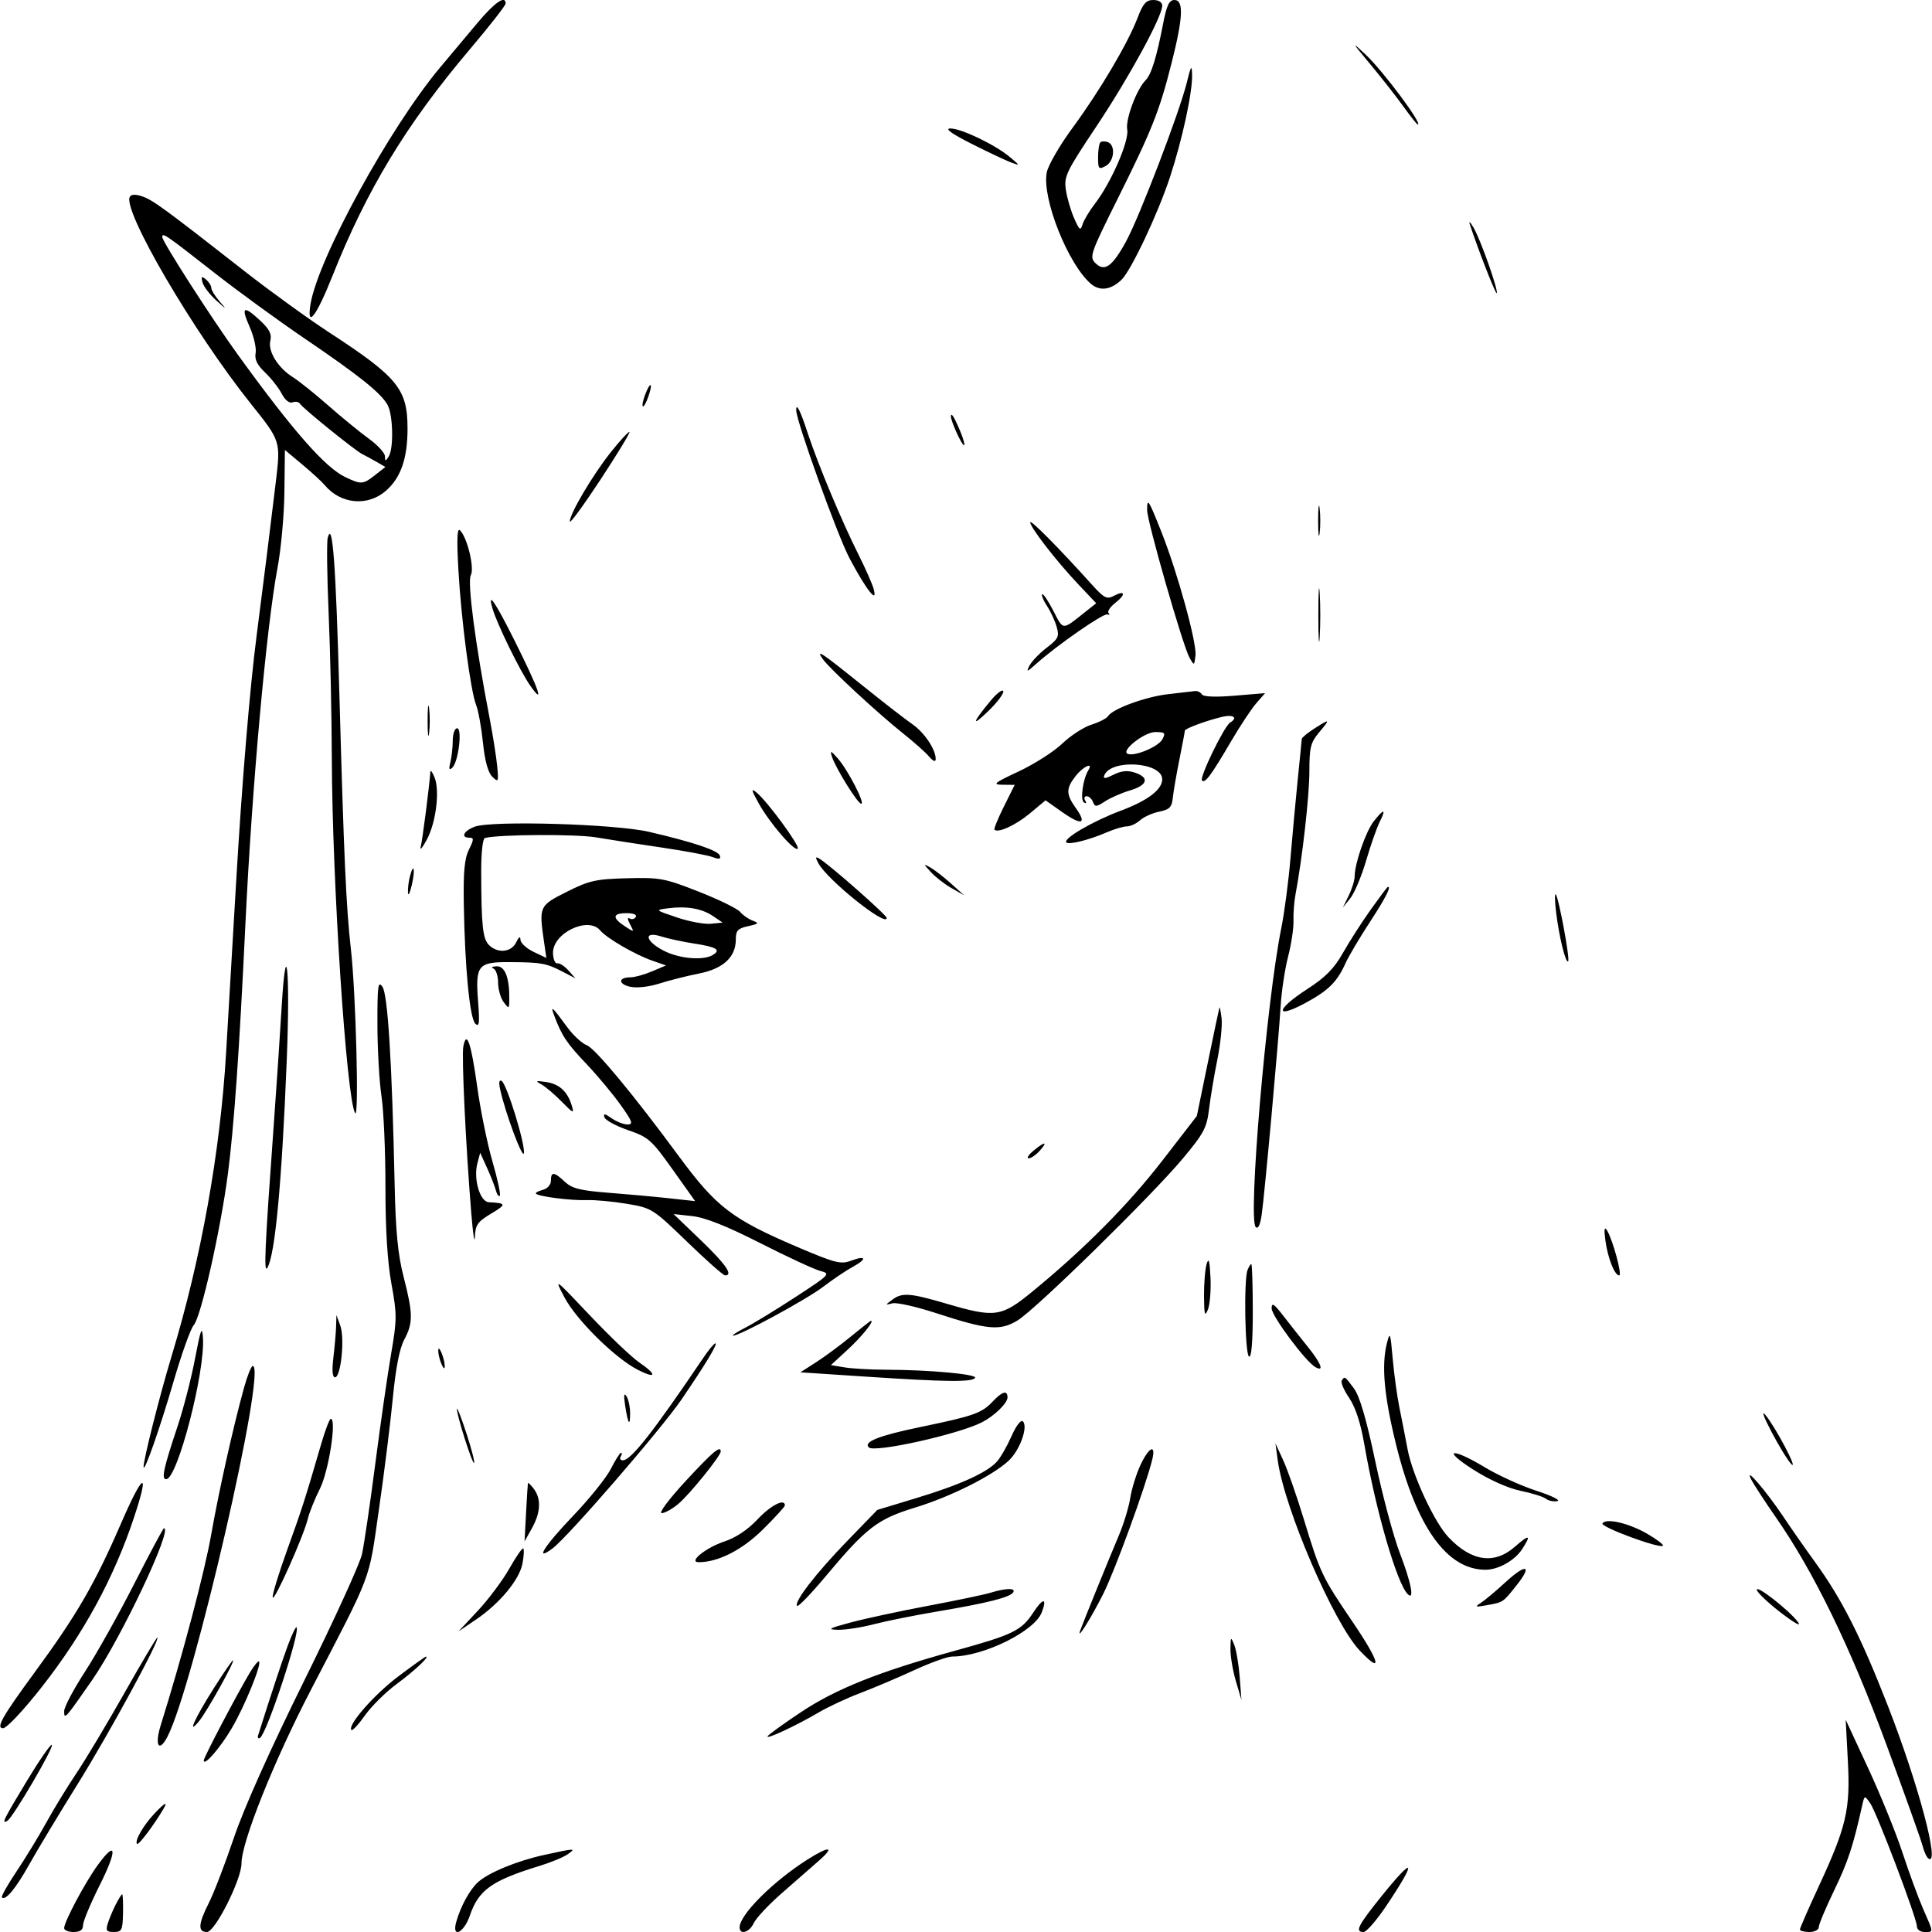 <svg id="svg" version="1.1" width="512" height="512" xmlns="http://www.w3.org/2000/svg"><path d="M126.500 6.107 C 123.750 9.389,119.343 14.645,116.707 17.787 C 103.284 33.787,84.244 68.557,82.281 80.656 C 81.214 87.233,83.828 83.880,88.054 73.250 C 97.193 50.266,107.649 32.996,124.420 13.182 C 129.689 6.958,134.000 1.445,134.000 0.932 C 134.000 -1.384,131.099 0.617,126.500 6.107 M301.461 4.750 C 298.892 11.492,291.441 24.089,284.218 33.905 C 280.816 38.528,277.743 43.852,277.390 45.736 C 276.099 52.618,283.095 70.158,289.172 75.273 C 291.500 77.232,294.429 76.821,297.210 74.145 C 299.751 71.701,306.840 56.695,310.034 47.000 C 313.315 37.041,316.035 24.462,315.917 19.792 C 315.847 17.032,315.615 17.389,314.483 22.000 C 312.593 29.696,301.996 57.400,298.449 63.919 C 294.784 70.652,292.706 72.135,290.301 69.730 C 288.653 68.082,288.950 67.221,296.160 52.747 C 305.304 34.392,307.256 29.475,310.504 16.622 C 313.543 4.593,313.743 0.000,311.228 0.000 C 309.850 0.000,309.186 1.391,308.244 6.250 C 306.495 15.266,305.109 19.748,303.603 21.254 C 301.208 23.649,298.215 31.674,298.724 34.336 C 299.292 37.307,294.459 48.421,290.198 53.945 C 288.714 55.868,287.222 58.355,286.883 59.471 C 286.348 61.232,286.055 61.018,284.661 57.848 C 283.778 55.839,282.792 52.464,282.470 50.348 C 281.927 46.778,282.512 45.559,290.556 33.500 C 299.198 20.545,308.000 4.408,308.000 1.520 C 308.000 0.589,307.084 0.000,305.636 0.000 C 303.736 0.000,302.916 0.933,301.461 4.750 M363.116 17.000 C 366.096 20.575,370.065 25.637,371.936 28.250 C 373.808 30.863,375.514 33.000,375.729 33.000 C 377.110 33.000,366.582 18.871,361.943 14.500 C 358.038 10.820,358.132 11.021,363.116 17.000 M257.500 38.119 C 261.900 40.335,266.625 42.567,268.000 43.077 C 270.385 43.962,270.366 43.893,267.587 41.585 C 263.610 38.281,254.634 33.990,251.813 34.044 C 250.285 34.073,252.214 35.456,257.500 38.119 M291.598 37.736 C 291.269 38.064,291.000 39.849,291.000 41.702 C 291.000 44.760,291.184 44.972,293.000 44.000 C 295.299 42.770,295.704 38.484,293.598 37.676 C 292.827 37.380,291.927 37.407,291.598 37.736 M34.416 52.137 C 32.311 55.542,51.234 87.924,66.477 107.000 C 74.433 116.956,74.393 116.832,73.073 127.890 C 71.771 138.796,69.518 156.835,68.047 168.132 C 66.215 182.202,64.126 207.284,62.563 234.000 C 61.710 248.575,60.520 268.825,59.919 279.000 C 58.363 305.321,53.288 333.603,45.527 359.204 C 42.345 369.698,37.938 387.131,38.047 388.789 C 38.161 390.532,42.432 378.348,45.981 366.154 C 48.117 358.813,50.535 352.063,51.354 351.154 C 53.258 349.039,58.469 325.922,60.404 311.000 C 62.029 298.475,63.435 278.415,65.029 245.000 C 66.764 208.644,70.603 166.059,73.552 150.444 C 74.482 145.525,75.300 136.494,75.371 130.375 L 75.500 119.250 80.102 123.094 C 82.633 125.209,85.300 127.657,86.029 128.535 C 90.255 133.627,97.454 134.297,102.293 130.048 C 106.228 126.592,108.000 121.487,108.000 113.602 C 108.000 103.120,105.448 99.980,87.311 88.147 C 81.708 84.491,71.660 77.225,64.983 72.000 C 43.744 55.379,40.560 53.048,37.772 52.073 C 35.978 51.446,34.829 51.468,34.416 52.137 M389.533 59.500 C 391.796 66.355,396.342 77.992,396.640 77.693 C 397.185 77.148,392.439 63.677,390.547 60.400 C 389.626 58.805,389.170 58.400,389.533 59.500 M56.806 72.283 C 63.025 77.155,73.825 85.020,80.806 89.761 C 95.214 99.545,100.948 104.138,102.709 107.305 C 104.171 109.936,104.362 118.893,103.000 121.000 C 102.150 122.315,102.029 122.305,102.015 120.920 C 102.007 120.050,100.088 117.955,97.750 116.262 C 95.412 114.570,90.575 110.614,87.000 107.471 C 83.425 104.328,79.207 100.950,77.626 99.964 C 73.670 97.496,70.942 93.081,71.644 90.283 C 72.072 88.576,71.409 87.251,69.002 85.002 C 64.528 80.823,63.779 81.246,66.152 86.610 C 67.273 89.146,67.989 92.275,67.743 93.564 C 67.425 95.226,68.152 96.722,70.237 98.704 C 71.855 100.242,73.844 102.774,74.657 104.331 C 75.557 106.054,76.683 106.952,77.536 106.625 C 78.306 106.329,79.188 106.495,79.496 106.994 C 80.242 108.201,94.090 119.399,96.000 120.340 C 96.825 120.746,98.542 121.680,99.816 122.414 L 102.133 123.751 99.431 125.875 C 96.199 128.418,95.749 128.449,91.481 126.424 C 86.186 123.911,77.587 114.111,63.054 94.027 C 56.104 84.423,43.000 64.024,43.000 62.809 C 43.000 61.548,43.835 62.122,56.806 72.283 M53.669 74.842 C 53.950 75.918,55.601 78.082,57.337 79.649 C 60.056 82.106,60.182 82.145,58.246 79.936 C 57.011 78.525,56.000 76.893,56.000 76.308 C 56.000 75.723,55.360 74.714,54.579 74.065 C 53.418 73.102,53.251 73.244,53.669 74.842 M170.947 104.639 C 170.395 106.090,170.130 107.463,170.356 107.690 C 170.583 107.917,171.247 106.729,171.832 105.051 C 173.133 101.321,172.348 100.955,170.947 104.639 M211.000 108.701 C 211.000 111.558,221.962 141.990,225.156 148.000 C 229.613 156.387,232.735 160.323,231.501 156.000 C 231.109 154.625,229.318 150.575,227.522 147.000 C 223.091 138.181,216.727 122.954,214.044 114.750 C 212.082 108.749,211.000 106.599,211.000 108.701 M252.000 110.365 C 252.000 111.635,254.887 118.000,255.462 118.000 C 255.773 118.000,255.331 116.336,254.481 114.301 C 252.913 110.547,252.000 109.099,252.000 110.365 M161.897 119.802 C 157.087 125.839,151.000 136.127,151.000 138.219 C 151.000 138.907,154.643 133.931,159.095 127.163 C 163.547 120.395,167.021 114.687,166.814 114.480 C 166.607 114.273,164.394 116.668,161.897 119.802 M349.320 138.000 C 349.320 141.575,349.502 143.037,349.723 141.250 C 349.945 139.463,349.945 136.537,349.723 134.750 C 349.502 132.963,349.320 134.425,349.320 138.000 M304.000 135.167 C 304.000 138.192,313.488 171.232,315.242 174.314 C 316.469 176.469,316.491 176.461,316.815 173.692 C 317.202 170.393,312.054 151.727,307.800 141.000 C 304.362 132.329,304.000 131.774,304.000 135.167 M273.018 138.409 C 272.992 139.713,279.882 148.620,285.607 154.683 L 290.500 159.866 287.588 162.183 C 281.400 167.106,281.856 167.123,279.150 161.873 C 277.774 159.203,276.442 157.225,276.189 157.478 C 275.936 157.731,276.513 159.134,277.471 160.596 C 278.429 162.058,279.583 164.548,280.037 166.129 C 280.767 168.676,280.464 169.307,277.383 171.657 C 275.470 173.116,273.417 175.253,272.823 176.405 C 271.891 178.210,272.140 178.142,274.620 175.914 C 279.993 171.088,292.340 162.498,293.423 162.833 C 294.015 163.017,294.178 162.844,293.784 162.451 C 293.390 162.057,294.201 160.843,295.587 159.753 C 298.476 157.480,298.171 156.303,295.116 157.938 C 293.332 158.893,292.560 158.482,289.280 154.835 C 280.736 145.336,273.034 137.556,273.018 138.409 M121.478 151.000 C 122.226 164.328,124.698 183.131,126.198 186.899 C 126.767 188.330,127.575 192.803,127.993 196.840 C 128.493 201.674,129.338 204.747,130.468 205.840 C 132.083 207.402,132.159 207.234,131.757 203.000 C 131.521 200.525,130.591 194.675,129.689 190.000 C 125.981 170.770,123.803 154.175,124.763 152.459 C 125.804 150.600,123.836 142.409,121.899 140.532 C 121.145 139.802,121.022 142.868,121.478 151.000 M86.852 142.509 C 86.556 143.614,86.664 152.614,87.092 162.509 C 87.521 172.404,87.900 189.698,87.936 200.939 C 88.039 233.681,91.809 291.110,94.111 295.000 C 95.183 296.812,94.310 263.046,92.987 251.500 C 91.744 240.659,91.127 226.990,89.942 184.000 C 88.985 149.269,88.128 137.755,86.852 142.509 M349.378 163.000 C 349.378 169.325,349.541 171.912,349.739 168.750 C 349.937 165.588,349.937 160.412,349.739 157.250 C 349.541 154.088,349.378 156.675,349.378 163.000 M130.514 161.250 C 131.687 165.323,137.789 177.797,140.509 181.685 C 144.442 187.308,142.854 182.739,136.359 169.750 C 131.214 159.462,129.121 156.418,130.514 161.250 M218.077 174.697 C 219.826 177.191,232.714 189.109,239.500 194.507 C 242.250 196.695,245.273 199.388,246.217 200.492 C 247.282 201.738,247.946 202.006,247.967 201.200 C 248.031 198.684,244.994 194.133,241.765 191.906 C 239.969 190.668,234.225 186.213,229.000 182.008 C 217.624 172.851,216.038 171.790,218.077 174.697 M262.437 185.800 C 257.573 191.675,257.366 192.859,261.989 188.364 C 264.329 186.089,266.076 183.749,265.871 183.164 C 265.667 182.578,264.121 183.764,262.437 185.800 M309.500 183.970 C 303.495 184.667,294.825 187.856,293.615 189.814 C 293.261 190.386,291.291 191.389,289.236 192.043 C 287.181 192.696,283.700 194.958,281.500 197.068 C 279.300 199.179,274.125 202.486,270.000 204.417 C 263.407 207.504,262.887 207.933,265.702 207.964 L 268.904 208.000 266.039 213.750 C 264.464 216.912,263.339 219.667,263.541 219.870 C 264.496 220.835,269.202 218.673,272.935 215.554 L 277.076 212.095 281.523 215.229 C 286.661 218.851,288.139 218.408,285.109 214.153 C 282.471 210.448,282.465 208.950,285.073 205.635 C 287.074 203.091,289.833 201.843,288.427 204.118 C 286.976 206.466,286.217 212.016,287.259 212.660 C 287.872 213.039,288.012 212.829,287.595 212.155 C 287.203 211.520,287.373 211.000,287.972 211.000 C 288.572 211.000,289.328 211.691,289.652 212.536 C 290.174 213.895,290.541 213.875,292.850 212.363 C 294.284 211.423,297.268 210.119,299.479 209.466 C 304.137 208.091,304.690 206.063,300.762 204.754 C 298.810 204.103,297.181 204.262,295.087 205.307 C 292.933 206.381,292.278 206.438,292.630 205.521 C 294.345 201.052,308.000 201.932,308.000 206.512 C 308.000 209.258,304.160 212.169,297.000 214.851 C 289.579 217.630,281.613 222.279,282.593 223.260 C 283.270 223.936,288.619 222.603,293.218 220.611 C 295.263 219.725,297.702 219.000,298.639 219.000 C 299.576 219.000,301.147 218.272,302.130 217.382 C 303.114 216.492,305.399 215.464,307.209 215.097 C 309.938 214.543,310.551 213.923,310.802 211.464 C 310.967 209.834,311.755 205.256,312.552 201.292 C 313.348 197.328,314.000 193.884,314.000 193.640 C 314.000 193.085,319.432 191.060,323.750 190.005 C 326.838 189.250,328.173 190.157,325.975 191.515 C 324.394 192.492,317.785 206.121,318.537 206.852 C 319.360 207.653,320.933 205.524,326.352 196.282 C 328.680 192.312,331.635 187.855,332.920 186.377 L 335.255 183.691 327.198 184.363 C 322.081 184.790,318.910 184.664,318.511 184.018 C 318.165 183.458,317.346 183.062,316.691 183.137 C 316.036 183.212,312.800 183.587,309.500 183.970 M113.320 191.000 C 113.320 194.575,113.502 196.037,113.723 194.250 C 113.945 192.463,113.945 189.537,113.723 187.750 C 113.502 185.963,113.320 187.425,113.320 191.000 M348.250 193.115 C 346.462 194.260,344.988 195.490,344.974 195.848 C 344.960 196.207,344.487 201.000,343.924 206.500 C 343.361 212.000,342.487 221.450,341.983 227.500 C 341.478 233.550,340.383 241.875,339.548 246.000 C 335.624 265.402,330.687 323.087,332.772 325.172 C 333.410 325.810,333.967 324.646,334.372 321.825 C 335.151 316.407,338.826 275.908,339.393 266.500 C 339.624 262.650,340.510 256.800,341.361 253.500 C 342.212 250.200,342.854 245.925,342.787 244.000 C 342.720 242.075,342.963 238.925,343.327 237.000 C 345.131 227.453,347.000 210.867,347.000 204.403 C 347.000 198.063,347.325 196.768,349.589 194.077 C 352.640 190.450,352.532 190.373,348.250 193.115 M119.986 196.250 C 119.979 198.037,119.693 200.625,119.350 202.000 C 118.896 203.824,119.032 204.219,119.854 203.460 C 121.480 201.958,122.578 193.000,121.136 193.000 C 120.511 193.000,119.994 194.463,119.986 196.250 M308.043 195.920 C 307.003 197.863,300.886 200.462,298.906 199.802 C 296.809 199.103,303.199 194.000,306.172 194.000 C 308.720 194.000,308.946 194.232,308.043 195.920 M220.465 200.500 C 221.418 203.516,227.308 213.000,228.228 213.000 C 229.336 213.000,224.710 204.050,222.021 200.990 C 220.169 198.882,219.930 198.807,220.465 200.500 M114.056 204.500 C 113.769 208.535,111.954 222.638,111.499 224.366 C 111.189 225.540,111.889 224.759,113.053 222.632 C 115.535 218.095,116.612 209.560,115.152 206.000 C 114.588 204.625,114.095 203.950,114.056 204.500 M201.063 212.890 C 203.948 218.089,210.543 225.751,211.408 224.909 C 212.085 224.251,203.351 212.348,200.468 210.000 C 198.978 208.787,199.092 209.339,201.063 212.890 M364.070 217.638 C 361.960 220.321,359.000 228.840,359.000 232.231 C 359.000 233.259,358.298 235.539,357.440 237.300 L 355.880 240.500 357.859 238.031 C 358.948 236.674,360.834 232.174,362.051 228.031 C 363.267 223.889,364.890 219.262,365.657 217.750 C 367.418 214.276,366.752 214.229,364.070 217.638 M125.750 219.101 C 122.839 220.229,122.029 222.000,124.423 222.000 C 125.624 222.000,125.602 222.491,124.281 225.139 C 123.086 227.533,122.763 231.036,122.917 239.889 C 123.210 256.685,124.499 269.912,125.978 271.301 C 127.009 272.269,127.146 271.123,126.694 265.350 C 125.946 255.817,126.662 254.925,135.010 254.970 C 143.383 255.015,144.785 255.264,149.000 257.455 L 152.500 259.274 150.631 257.176 C 149.603 256.023,148.276 255.174,147.682 255.290 C 147.089 255.405,146.580 254.171,146.551 252.546 C 146.460 247.271,155.889 242.752,159.048 246.558 C 160.754 248.614,168.260 252.976,172.844 254.577 L 176.500 255.853 172.782 257.426 C 170.737 258.292,168.176 259.000,167.091 259.000 C 163.832 259.000,163.762 260.789,166.993 261.498 C 168.762 261.887,171.961 261.535,174.752 260.644 C 177.363 259.811,182.078 258.620,185.230 257.998 C 191.676 256.725,195.000 253.645,195.000 248.945 C 195.000 246.615,195.532 246.042,198.250 245.445 C 201.093 244.820,201.245 244.636,199.465 243.977 C 198.346 243.563,196.845 242.518,196.130 241.656 C 195.414 240.794,190.480 238.381,185.164 236.294 C 176.128 232.746,174.895 232.516,166.185 232.745 C 157.869 232.963,156.153 233.350,150.185 236.350 C 142.866 240.028,142.805 240.164,144.185 249.684 L 144.792 253.868 141.396 252.249 C 139.528 251.358,137.970 249.925,137.932 249.065 C 137.887 248.015,137.508 248.240,136.780 249.750 C 135.504 252.394,131.878 252.735,129.571 250.429 C 127.924 248.781,127.558 245.306,127.522 230.921 C 127.509 226.026,127.929 222.229,128.500 222.079 C 132.123 221.123,152.631 221.009,158.000 221.915 C 161.575 222.518,169.450 223.739,175.500 224.628 C 181.550 225.517,187.551 226.643,188.836 227.130 C 190.559 227.784,191.068 227.686,190.774 226.758 C 190.342 225.392,183.790 223.189,172.000 220.445 C 162.991 218.348,130.155 217.394,125.750 219.101 M216.864 228.746 C 219.242 233.190,235.006 245.821,234.997 243.276 C 234.995 242.512,219.784 229.116,217.150 227.557 C 216.075 226.921,216.016 227.162,216.864 228.746 M246.690 231.114 C 247.895 232.426,250.370 234.345,252.190 235.378 L 255.500 237.255 252.000 234.119 C 250.075 232.394,247.600 230.475,246.500 229.855 C 244.672 228.826,244.689 228.934,246.690 231.114 M108.641 232.210 C 108.303 233.470,108.066 235.400,108.114 236.500 C 108.162 237.600,108.613 236.745,109.116 234.599 C 110.091 230.444,109.674 228.351,108.641 232.210 M363.254 241.062 C 360.919 244.336,357.615 249.485,355.911 252.503 C 353.551 256.685,351.289 258.978,346.407 262.135 C 338.181 267.455,337.702 270.204,345.750 265.902 C 351.992 262.566,354.347 260.252,356.566 255.279 C 357.356 253.507,360.252 248.612,363.001 244.401 C 367.270 237.861,368.813 234.825,367.750 235.054 C 367.613 235.084,365.589 237.787,363.254 241.062 M412.413 242.000 C 413.213 248.431,414.939 255.395,415.575 254.759 C 416.116 254.217,413.051 237.701,412.279 237.000 C 411.977 236.725,412.037 238.975,412.413 242.000 M188.948 242.765 L 191.500 244.500 188.375 244.804 C 186.656 244.971,182.618 244.220,179.402 243.134 C 173.574 241.167,173.566 241.158,177.027 240.706 C 181.963 240.062,185.997 240.758,188.948 242.765 M168.490 243.016 C 168.144 243.575,167.398 243.746,166.831 243.396 C 166.228 243.023,166.287 243.668,166.973 244.950 C 168.130 247.112,168.111 247.119,165.573 245.456 C 162.153 243.215,162.324 242.000,166.059 242.000 C 167.876 242.000,168.863 242.412,168.490 243.016 M183.843 250.031 C 189.865 250.957,191.109 251.687,188.971 253.039 C 186.475 254.618,180.116 254.100,175.960 251.980 C 170.939 249.418,170.420 246.636,175.250 248.174 C 177.037 248.744,180.904 249.579,183.843 250.031 M74.588 267.690 C 74.209 274.185,73.277 288.050,72.519 298.500 C 70.182 330.693,69.874 337.600,70.842 336.000 C 72.904 332.595,74.683 313.580,75.988 281.014 C 76.951 256.989,75.835 246.372,74.588 267.690 M130.750 256.662 C 131.438 256.940,132.000 258.618,132.000 260.392 C 132.000 262.166,132.661 264.491,133.468 265.559 C 134.880 267.425,134.938 267.399,134.968 264.875 C 135.038 259.144,133.842 255.997,131.625 256.079 C 130.456 256.122,130.063 256.385,130.750 256.662 M100.020 271.527 C 100.031 278.112,100.516 286.650,101.098 290.500 C 101.680 294.350,102.152 305.150,102.146 314.500 C 102.139 325.820,102.671 334.421,103.737 340.243 C 105.217 348.329,105.211 349.720,103.655 358.743 C 102.730 364.109,100.843 377.224,99.460 387.886 C 98.078 398.548,96.489 409.348,95.927 411.886 C 95.366 414.424,88.454 429.550,80.565 445.500 C 71.578 463.672,64.645 479.167,61.995 487.000 C 59.670 493.875,56.695 501.623,55.384 504.217 C 52.522 509.880,52.374 512.000,54.842 512.000 C 56.993 512.000,64.000 498.086,64.000 493.816 C 64.000 488.181,72.541 466.808,82.309 448.000 C 98.894 416.063,97.618 419.444,100.424 400.000 C 101.813 390.375,103.468 377.104,104.102 370.509 C 104.867 362.551,105.884 357.343,107.127 355.024 C 109.500 350.596,109.477 348.180,106.970 338.410 C 105.444 332.466,104.852 326.399,104.586 314.000 C 103.892 281.657,102.781 263.591,101.359 261.527 C 100.180 259.816,100.003 261.140,100.020 271.527 M146.938 269.317 C 148.913 274.549,150.211 276.483,155.450 282.000 C 158.322 285.025,162.360 289.863,164.421 292.750 C 167.596 297.196,167.885 298.000,166.308 298.000 C 165.283 298.000,163.385 297.257,162.089 296.350 C 160.274 295.078,159.838 295.021,160.188 296.100 C 160.438 296.870,163.256 298.400,166.449 299.500 C 171.860 301.364,172.663 302.073,178.233 309.904 L 184.211 318.309 177.355 317.559 C 173.585 317.147,166.344 316.487,161.265 316.093 C 153.756 315.511,151.594 314.968,149.700 313.188 C 146.846 310.507,146.000 310.437,146.000 312.883 C 146.000 313.984,145.084 315.006,143.794 315.344 C 142.580 315.661,141.793 316.114,142.044 316.350 C 142.858 317.117,151.395 318.192,155.469 318.040 C 157.652 317.959,162.457 318.402,166.147 319.025 C 172.741 320.137,173.016 320.310,182.081 329.078 C 187.154 333.985,191.686 338.000,192.152 338.000 C 194.395 338.000,192.368 335.054,185.750 328.697 L 178.500 321.732 183.508 322.290 C 186.932 322.672,192.624 324.937,201.508 329.454 C 208.654 333.087,215.796 336.398,217.380 336.812 C 220.179 337.544,219.998 337.735,210.880 343.686 C 205.721 347.053,199.700 350.731,197.500 351.860 C 195.300 352.988,193.852 353.931,194.282 353.956 C 195.917 354.048,213.705 344.406,218.125 341.031 C 220.668 339.089,224.217 336.698,226.010 335.719 C 229.914 333.586,229.552 332.591,225.434 334.135 C 222.847 335.106,221.199 334.681,211.500 330.545 C 193.943 323.057,189.850 319.924,179.810 306.287 C 167.912 290.125,157.729 277.848,155.529 277.011 C 154.246 276.523,151.940 274.409,150.403 272.312 C 146.243 266.633,145.770 266.225,146.938 269.317 M323.156 267.000 C 323.066 267.275,321.682 273.857,320.081 281.626 L 317.171 295.753 307.992 307.626 C 298.980 319.285,287.314 331.034,273.555 342.309 C 265.362 349.023,263.693 349.260,250.949 345.521 C 241.104 342.632,239.075 342.483,236.441 344.450 C 234.534 345.875,234.535 345.892,236.525 345.392 C 237.639 345.113,242.814 346.276,248.025 347.976 C 261.773 352.462,265.033 352.755,269.678 349.918 C 274.541 346.948,305.217 316.888,313.477 307.000 C 319.011 300.374,319.818 298.859,320.399 294.000 C 320.761 290.975,321.751 285.057,322.599 280.848 C 323.447 276.640,323.957 271.690,323.731 269.848 C 323.505 268.007,323.246 266.725,323.156 267.000 M122.786 277.338 C 122.300 279.879,123.435 303.668,124.892 321.500 C 125.341 327.000,125.775 329.838,125.855 327.807 C 125.981 324.591,126.550 323.784,130.250 321.566 C 134.279 319.151,134.206 318.845,129.542 318.602 C 127.174 318.479,125.406 312.407,126.523 308.231 L 127.254 305.500 129.073 309.500 C 130.073 311.700,131.123 314.380,131.406 315.456 C 131.689 316.532,132.159 317.174,132.451 316.882 C 132.743 316.590,131.867 312.505,130.504 307.805 C 129.141 303.104,127.316 294.137,126.447 287.879 C 124.844 276.322,123.642 272.862,122.786 277.338 M132.536 288.666 C 133.877 294.840,138.510 307.306,138.835 305.618 C 139.267 303.372,134.329 287.322,132.943 286.465 C 132.288 286.060,132.141 286.852,132.536 288.666 M143.492 287.388 C 144.588 288.000,147.011 290.059,148.878 291.965 C 151.971 295.124,152.205 295.212,151.517 292.965 C 150.373 289.225,148.216 287.258,144.690 286.743 C 141.934 286.340,141.771 286.428,143.492 287.388 M273.861 304.967 C 272.562 306.048,271.993 306.948,272.595 306.967 C 273.197 306.985,274.505 306.100,275.500 305.000 C 277.816 302.441,276.915 302.423,273.861 304.967 M425.443 328.717 C 426.075 333.390,427.894 338.000,429.107 338.000 C 429.977 338.000,427.350 328.368,425.834 326.000 C 425.176 324.972,425.053 325.828,425.443 328.717 M319.764 335.000 C 319.359 336.375,319.050 340.200,319.077 343.500 C 319.118 348.447,319.299 349.070,320.106 347.048 C 320.644 345.700,320.953 341.875,320.792 338.548 C 320.575 334.043,320.312 333.138,319.764 335.000 M330.607 336.582 C 329.589 339.235,329.925 358.836,331.000 359.500 C 331.646 359.899,332.000 355.677,332.000 347.559 C 332.000 340.652,331.823 335.000,331.607 335.000 C 331.391 335.000,330.941 335.712,330.607 336.582 M149.588 343.819 C 152.741 349.798,163.025 359.952,169.033 363.017 C 173.980 365.541,174.200 364.327,169.390 361.050 C 167.412 359.703,161.516 354.078,156.288 348.550 C 146.853 338.574,146.804 338.539,149.588 343.819 M337.000 346.723 C 337.000 348.759,345.968 360.812,348.590 362.300 C 351.035 363.687,350.137 361.325,346.509 356.828 C 344.589 354.447,341.664 350.745,340.009 348.600 C 337.608 345.488,337.000 345.108,337.000 346.723 M89.070 351.500 C 89.022 353.150,88.699 356.863,88.352 359.750 C 87.938 363.198,88.088 365.000,88.789 365.000 C 90.344 365.000,91.401 354.654,90.185 351.320 L 89.158 348.500 89.070 351.500 M225.500 354.182 C 222.750 356.443,218.614 359.504,216.308 360.985 L 212.117 363.678 229.808 364.845 C 250.790 366.229,257.696 366.301,258.410 365.146 C 259.004 364.184,246.341 363.021,235.000 362.995 C 230.875 362.986,225.856 362.706,223.848 362.374 L 220.195 361.770 224.684 357.635 C 228.427 354.187,231.869 349.900,230.785 350.036 C 230.628 350.055,228.250 351.921,225.500 354.182 M51.697 360.000 C 50.705 365.225,48.616 373.325,47.054 378.000 C 43.316 389.194,42.711 392.000,44.037 392.000 C 47.017 392.000,54.415 363.528,53.781 354.500 C 53.550 351.213,53.179 352.194,51.697 360.000 M367.538 356.000 C 366.064 361.858,366.791 369.904,369.956 382.758 C 375.352 404.672,383.433 416.000,393.672 416.000 C 397.054 416.000,401.395 413.572,403.352 410.586 C 405.893 406.708,405.331 406.502,401.465 409.896 C 396.002 414.693,389.931 413.813,383.820 407.339 C 380.123 403.424,374.305 390.898,373.034 384.120 C 372.454 381.029,371.474 376.025,370.856 373.000 C 370.238 369.975,369.437 364.125,369.075 360.000 C 368.471 353.110,368.346 352.785,367.538 356.000 M186.444 359.750 C 172.953 379.693,167.214 387.000,165.040 387.000 C 164.403 387.000,164.160 386.550,164.500 386.000 C 164.840 385.450,164.876 385.000,164.579 385.000 C 164.283 385.000,163.073 386.913,161.891 389.250 C 160.708 391.587,156.199 397.202,151.870 401.727 C 144.209 409.735,141.501 414.036,146.451 410.333 C 150.542 407.274,175.231 378.757,180.608 370.881 C 187.017 361.493,190.326 356.000,189.572 356.000 C 189.247 356.000,187.839 357.688,186.444 359.750 M116.141 358.000 C 116.141 358.825,116.527 360.400,117.000 361.500 C 117.542 362.761,117.859 362.945,117.859 362.000 C 117.859 361.175,117.473 359.600,117.000 358.500 C 116.458 357.239,116.141 357.055,116.141 358.000 M64.672 367.750 C 61.795 378.142,58.020 395.040,55.938 406.851 C 54.205 416.681,48.308 438.933,42.588 457.225 C 40.919 462.564,42.126 464.592,44.379 460.234 C 51.295 446.859,70.824 362.000,66.985 362.000 C 66.588 362.000,65.547 364.587,64.672 367.750 M355.573 365.881 C 355.274 366.366,356.166 368.439,357.555 370.487 C 359.229 372.952,360.587 377.130,361.577 382.855 C 364.588 400.276,370.182 419.582,373.049 422.449 C 374.926 424.326,373.983 419.410,370.961 411.562 C 369.289 407.221,366.371 396.309,364.476 387.314 C 362.109 376.082,360.340 370.026,358.827 367.979 C 356.376 364.665,356.340 364.641,355.573 365.881 M165.670 372.500 C 166.428 377.443,167.005 378.285,166.985 374.417 C 166.976 372.813,166.539 370.825,166.013 370.000 C 165.362 368.979,165.252 369.776,165.670 372.500 M263.076 371.420 C 260.186 374.495,258.048 375.252,244.102 378.137 C 232.946 380.445,228.757 382.091,230.246 383.579 C 231.733 385.066,254.061 380.100,260.262 376.904 C 263.556 375.206,267.000 371.843,267.000 370.326 C 267.000 368.334,265.611 368.721,263.076 371.420 M121.099 373.345 C 120.939 374.709,125.188 388.146,125.636 387.697 C 125.861 387.472,124.954 383.961,123.621 379.894 C 122.288 375.827,121.153 372.880,121.099 373.345 M469.487 379.500 C 471.513 383.350,473.867 387.175,474.717 388.000 C 476.730 389.954,470.573 378.262,467.872 375.000 C 466.710 373.597,467.419 375.572,469.487 379.500 M85.093 382.750 C 80.835 397.376,80.027 399.890,76.050 410.899 C 73.786 417.169,72.088 422.764,72.277 423.332 C 72.677 424.530,80.518 406.960,81.575 402.500 C 81.966 400.850,83.413 397.250,84.791 394.500 C 87.119 389.853,89.270 376.000,87.663 376.000 C 87.330 376.000,86.173 379.038,85.093 382.750 M268.056 380.607 C 266.883 383.258,265.153 386.280,264.212 387.322 C 261.561 390.256,254.484 393.471,243.000 396.957 L 232.500 400.145 224.500 408.395 C 216.243 416.910,210.293 424.626,211.248 425.582 C 211.549 425.882,214.921 422.386,218.743 417.814 C 229.571 404.859,232.550 402.563,242.457 399.541 C 251.870 396.670,262.895 391.161,267.256 387.149 C 270.240 384.404,272.528 378.128,271.074 376.674 C 270.559 376.159,269.295 377.806,268.056 380.607 M338.615 387.000 C 340.342 399.717,353.442 430.120,360.333 437.404 C 366.577 444.004,365.700 440.495,358.426 429.778 C 350.325 417.843,349.899 416.946,345.493 402.500 C 343.648 396.450,341.208 389.475,340.071 387.000 L 338.004 382.500 338.615 387.000 M181.668 392.532 C 177.287 397.269,174.500 401.000,175.342 401.000 C 176.169 401.000,178.163 399.892,179.772 398.538 C 182.768 396.017,191.000 385.840,191.000 384.658 C 191.000 382.942,188.898 384.716,181.668 392.532 M302.232 388.250 C 301.139 390.587,299.921 394.525,299.526 397.000 C 299.131 399.475,297.756 403.975,296.471 407.000 C 294.071 412.647,287.291 429.321,286.306 432.000 C 285.121 435.221,289.088 428.934,292.382 422.371 C 295.501 416.156,303.657 393.785,305.369 386.750 C 306.390 382.554,304.467 383.474,302.232 388.250 M390.500 389.504 C 394.740 392.200,399.668 394.401,403.000 395.086 C 406.025 395.708,409.041 396.655,409.702 397.191 C 410.363 397.727,411.713 398.003,412.702 397.804 C 413.691 397.606,411.217 396.380,407.205 395.082 C 403.193 393.783,397.030 390.983,393.510 388.860 C 384.593 383.482,381.927 384.052,390.500 389.504 M464.052 392.000 C 464.751 393.375,467.675 397.875,470.550 402.000 C 480.629 416.464,490.312 436.335,499.813 462.057 C 504.779 475.501,509.152 487.742,509.532 489.259 C 509.911 490.777,510.622 492.266,511.111 492.568 C 514.169 494.458,508.375 472.761,500.279 452.000 C 493.153 433.730,488.101 423.756,481.027 414.000 C 478.435 410.425,474.663 405.025,472.644 402.000 C 468.097 395.186,462.157 388.273,464.052 392.000 M32.137 403.579 C 25.128 419.740,20.387 427.925,9.208 443.163 C 0.591 454.908,-1.160 458.000,0.804 458.000 C 1.767 458.000,6.286 453.188,11.133 447.000 C 22.192 432.884,30.217 418.109,35.537 402.070 C 39.753 389.360,37.959 390.156,32.137 403.579 M139.903 393.059 C 139.850 393.301,139.627 396.875,139.408 401.000 L 139.009 408.500 140.963 405.000 C 143.295 400.820,143.470 397.206,141.468 394.559 C 140.661 393.491,139.956 392.816,139.903 393.059 M200.772 402.628 C 198.201 405.372,195.028 407.494,191.991 408.503 C 187.032 410.150,182.266 414.000,185.186 414.000 C 190.327 414.000,196.697 410.748,202.175 405.326 C 205.379 402.156,208.000 399.286,208.000 398.948 C 208.000 397.007,204.253 398.915,200.772 402.628 M424.676 403.715 C 424.091 404.662,439.847 410.487,440.696 409.637 C 440.950 409.384,439.131 407.989,436.654 406.538 C 431.766 403.673,425.600 402.220,424.676 403.715 M35.557 419.750 C 31.427 427.863,25.566 438.325,22.532 443.000 C 19.497 447.675,17.011 452.377,17.007 453.450 C 16.998 455.842,17.222 455.595,24.407 445.251 C 32.041 434.260,45.886 405.000,43.452 405.000 C 43.239 405.000,39.686 411.637,35.557 419.750 M135.016 415.625 C 133.242 418.769,129.475 423.819,126.645 426.846 L 121.500 432.351 126.160 429.189 C 132.449 424.923,137.659 418.633,138.465 414.334 C 138.830 412.388,138.929 410.596,138.686 410.352 C 138.442 410.108,136.791 412.481,135.016 415.625 M398.936 419.334 C 396.446 421.625,393.529 424.070,392.454 424.766 C 390.737 425.879,390.925 425.956,394.000 425.399 C 398.437 424.595,398.274 424.705,401.952 420.061 C 406.203 414.693,404.441 414.269,398.936 419.334 M465.617 421.445 C 465.951 422.315,468.917 425.075,472.207 427.577 C 475.804 430.313,477.493 431.205,476.443 429.813 C 473.993 426.567,464.880 419.522,465.617 421.445 M262.500 422.090 C 260.850 422.595,253.425 424.150,246.000 425.546 C 238.575 426.941,229.350 428.925,225.500 429.954 C 219.661 431.514,219.087 431.839,222.040 431.912 C 223.987 431.960,228.262 431.301,231.540 430.447 C 234.818 429.593,242.499 428.053,248.608 427.024 C 261.761 424.809,267.694 423.304,268.517 421.973 C 269.246 420.793,266.568 420.845,262.500 422.090 M273.837 427.328 C 270.676 432.150,268.521 433.200,253.000 437.484 C 232.876 443.038,221.503 447.578,212.222 453.764 C 207.670 456.798,203.713 459.655,203.430 460.114 C 202.786 461.156,211.001 457.329,217.000 453.792 C 219.475 452.333,224.425 450.028,228.000 448.669 C 231.575 447.310,238.012 444.579,242.305 442.599 C 246.598 440.620,251.116 439.000,252.345 439.000 C 260.640 439.000,274.168 432.317,276.086 427.273 C 277.569 423.374,276.410 423.402,273.837 427.328 M76.235 436.181 C 74.645 440.493,71.815 449.061,68.433 459.802 C 68.207 460.518,68.425 460.855,68.917 460.551 C 70.701 459.449,79.656 432.323,78.589 431.255 C 78.372 431.039,77.313 433.256,76.235 436.181 M33.015 448.594 C 28.480 456.621,22.760 466.183,20.303 469.844 C 17.847 473.505,14.231 479.425,12.268 483.000 C 10.305 486.575,6.754 492.401,4.378 495.946 C 2.002 499.491,0.259 502.593,0.505 502.838 C 1.447 503.780,4.214 500.441,7.749 494.097 C 9.772 490.469,15.627 480.750,20.761 472.500 C 29.092 459.112,42.730 434.000,41.669 434.000 C 41.445 434.000,37.550 440.567,33.015 448.594 M326.083 437.000 C 326.058 438.925,326.703 442.750,327.516 445.500 L 328.993 450.500 328.531 444.429 C 328.276 441.090,327.631 437.265,327.097 435.929 C 326.188 433.654,326.124 433.722,326.083 437.000 M105.542 444.270 C 99.129 449.090,91.962 457.296,93.138 458.471 C 93.412 458.745,95.028 456.995,96.729 454.582 C 98.430 452.169,102.224 448.420,105.162 446.250 C 109.871 442.771,113.933 438.962,112.872 439.020 C 112.668 439.032,109.369 441.394,105.542 444.270 M56.713 447.319 C 51.548 455.473,49.435 460.189,52.785 456.085 C 54.884 453.515,62.412 440.000,61.745 440.000 C 61.527 440.000,59.263 443.294,56.713 447.319 M66.254 443.197 C 62.758 449.047,54.000 465.723,54.000 466.529 C 54.000 468.239,58.367 463.211,61.448 457.953 C 64.846 452.156,69.381 441.048,68.649 440.316 C 68.418 440.084,67.340 441.381,66.254 443.197 M489.701 466.644 C 490.383 479.575,489.336 484.066,481.908 500.082 C 479.209 505.902,477.000 510.965,477.000 511.332 C 477.000 511.699,478.125 512.000,479.500 512.000 C 480.887 512.000,482.000 511.420,482.000 510.697 C 482.000 509.981,483.838 505.593,486.085 500.948 C 489.706 493.458,491.100 489.241,493.466 478.606 C 494.107 475.728,494.118 475.724,495.606 477.848 C 497.384 480.386,508.000 508.363,508.000 510.510 C 508.000 511.333,508.895 512.000,510.000 512.000 C 512.462 512.000,512.482 512.351,509.650 505.874 C 508.358 502.918,505.899 496.225,504.187 491.000 C 502.475 485.775,498.386 475.705,495.100 468.623 L 489.126 455.746 489.701 466.644 M7.106 471.986 C 0.878 482.295,0.252 483.580,1.983 482.511 C 3.490 481.579,14.352 463.019,13.745 462.412 C 13.452 462.118,10.464 466.427,7.106 471.986 M40.809 480.750 C 37.906 483.863,35.597 487.931,36.323 488.656 C 36.732 489.066,40.896 483.523,43.389 479.250 C 44.576 477.215,43.549 477.812,40.809 480.750 M25.940 494.212 C 22.584 498.813,17.000 509.281,17.000 510.971 C 17.000 511.537,18.125 512.000,19.500 512.000 C 21.238 512.000,22.000 511.453,22.000 510.205 C 22.000 509.218,23.970 504.486,26.377 499.689 C 31.142 490.196,30.917 487.388,25.940 494.212 M144.180 491.584 C 137.019 493.152,129.481 496.255,126.684 498.786 C 124.510 500.753,122.117 505.105,120.927 509.255 C 119.622 513.805,122.904 512.340,124.511 507.655 C 126.848 500.840,130.311 498.370,142.956 494.496 C 145.957 493.577,149.320 492.189,150.429 491.412 C 152.793 489.757,152.491 489.765,144.180 491.584 M213.946 492.827 C 204.819 498.630,196.024 507.417,196.007 510.750 C 195.995 512.897,198.626 512.116,199.755 509.637 C 200.348 508.338,203.682 504.779,207.166 501.728 C 210.650 498.677,215.075 494.804,217.000 493.120 C 221.404 489.268,219.786 489.113,213.946 492.827 M366.081 502.559 C 359.832 510.328,358.997 512.000,361.367 512.000 C 362.119 512.000,364.814 508.900,367.356 505.112 C 375.625 492.786,374.981 491.496,366.081 502.559 M30.652 504.750 C 29.883 506.262,28.941 508.512,28.559 509.750 C 27.977 511.637,28.240 511.999,30.183 511.994 C 32.282 511.988,32.510 511.518,32.601 506.994 C 32.657 504.247,32.556 502.000,32.377 502.000 C 32.198 502.000,31.422 503.238,30.652 504.750 " stroke="none" fill="undefined" fill-rule="evenodd"/></svg>